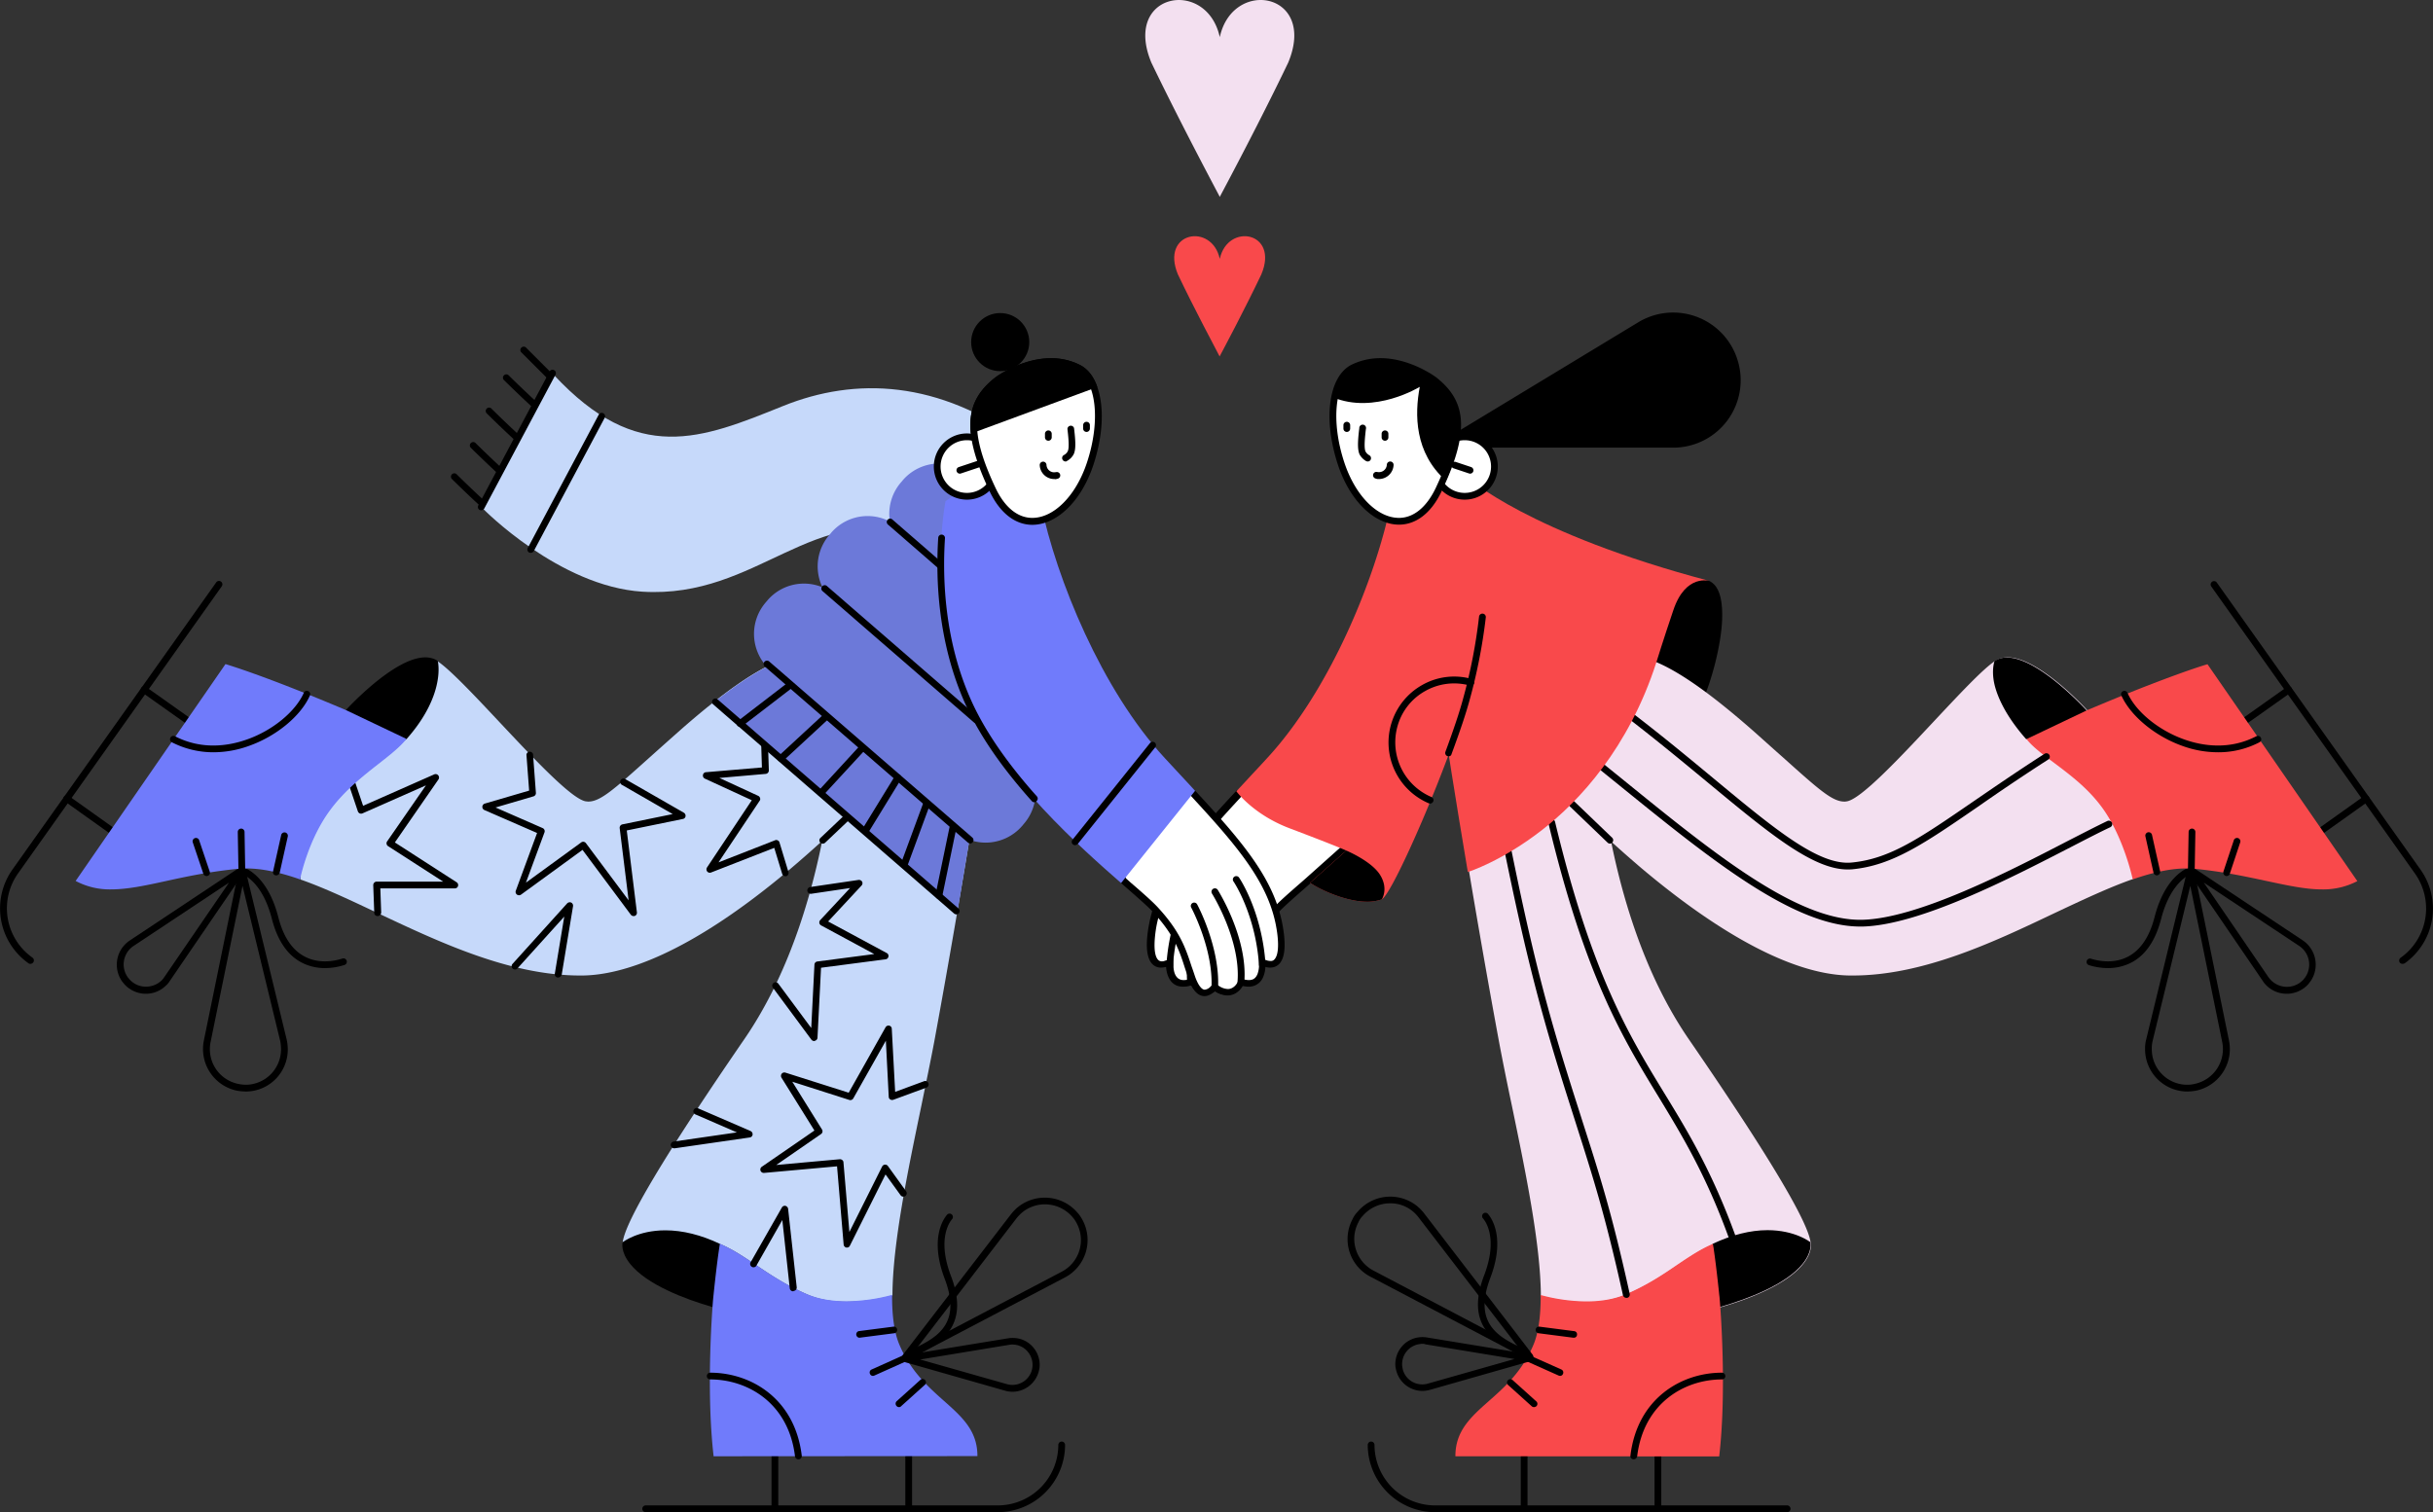 <svg id="Layer_2" data-name="Layer 2" xmlns="http://www.w3.org/2000/svg" viewBox="0 0 1440.47 895.49"><rect x="0" y="0" width="1440.47" height="895.49" fill="#333333" stroke="none"/><defs><style>.cls-1{fill:#f3e0f0;}.cls-2{fill:#f9494b;}.cls-3{fill:#fff;}.cls-4{fill:#c6d9fa;}.cls-5{fill:#707bfb;}.cls-6{fill:#6c79d9;}</style></defs><path d="M980.18,392.69l-.2-.1.1-.2s-2.5-3.9,1.3-18.1c1.6-6.5,3.7-16.6,7.5-22.1,7-9.8,16.4-8.8,19.5-8.8a14.87,14.87,0,0,1,3.4.6c.2.1.5.1.7.3,4.9,2.7,7.6,9.6,7.1,22.9-.6,15.5-6.8,37.9-11.7,47.8C1008,414.89,988.88,396.79,980.18,392.69Z"/><path d="M990.58,265.09H847.38l122.5-74.2a39.91,39.91,0,0,1,59,22.8h0A39.9,39.9,0,0,1,990.58,265.09Z"/><path class="cls-1" d="M1096.88,577.69h-1.7c-40.4-.5-89.4-34.9-123.4-63.6a697.71,697.71,0,0,1-64.8-62.8l-.1-.1,69.1-60.8h.1c15.1,5,35.6,19.2,62.8,43.2,6.3,5.6,11.7,10.5,16.6,14.8,21.4,19.2,29.3,26.3,36.5,26.3a4.87,4.87,0,0,0,1.2-.1c8.2-.9,31.1-25.3,51.3-46.9,15.2-16.2,29.5-31.6,36.9-36.4a13.78,13.78,0,0,1,7.3-2c18.6,0,46.8,31,47.1,31.3l50,63.3-22.9,36.7h-.1c-14.3,5-29.9,12.4-46.5,20.2C1179.78,558.19,1138.38,577.69,1096.88,577.69Z"/><path class="cls-1" d="M1018.18,773.89c-.1-2-.2-3.2-.2-3.2,0-.2-2-21.4-4.1-33.6-7.3,3.2-13.9,7.6-20.8,12.3-8.3,5.6-17.8,12-30.4,17.4a60.11,60.11,0,0,1-23.5,4.3,106,106,0,0,1-26.8-3.7h-.1v-.1c-.2-30.8-9.2-74-17.1-112.2-2.9-13.7-5.5-26.6-7.7-38.3-17.3-93.5-30.7-181-30.8-181.9v-.2l87.8-21.7v.3c0,1.2-.4,121.1,55.5,202.3,46.4,67.5,70.6,107.9,72,120.3.1.2,1.4,5.4-4.5,12.7-9.8,12.2-32,20.7-48.9,25.6l-.2.1Z"/><path d="M1018.18,773.89c-.1-2-.2-3.2-.2-3.2l-4.1-34,.1-.1c11.3-5.3,22.3-8.1,32.5-8.1,16.3,0,25.2,7,25.3,7.1h0v.1c.1.2,1.4,5.4-4.5,12.7-9.8,12.2-32,20.7-48.9,25.6l-.2.1Z"/><path d="M953.18,499.59a2,2,0,0,1-1.4-.6l-22.4-21.5a2,2,0,0,1,2.7-2.9l22.4,21.5a2,2,0,0,1,.1,2.8A1.75,1.75,0,0,1,953.18,499.59Z"/><path d="M1199.58,437.69c-12.3-13.9-17.3-25.6-18.9-33.1-1.7-8.2.2-13.1.2-13.1v-.1h.1a13.53,13.53,0,0,1,7.3-2c18.6,0,46.8,31,47.1,31.3l-5.5,18.2C1230,438.89,1230.48,442.39,1199.58,437.69Z"/><path d="M1422.38,570.79a2.09,2.09,0,0,1-1.6-.8,2.07,2.07,0,0,1,.5-2.8,35.76,35.76,0,0,0,8.5-49.9l-120.6-170a2,2,0,1,1,3.3-2.3l120.6,170a39.79,39.79,0,0,1-9.4,55.5A3.45,3.45,0,0,1,1422.38,570.79Z"/><path d="M1328.18,429.49a2.09,2.09,0,0,1-1.6-.8,2.07,2.07,0,0,1,.5-2.8l26.8-19a2,2,0,1,1,2.3,3.3l-26.8,19A2.66,2.66,0,0,1,1328.18,429.49Z"/><path d="M1374,494.09a2.09,2.09,0,0,1-1.6-.8,2.07,2.07,0,0,1,.5-2.8l26.8-19.1a2,2,0,0,1,2.3,3.3l-26.8,19.1A2.66,2.66,0,0,1,1374,494.09Z"/><path d="M1294.78,646.39A25.09,25.09,0,0,1,1270,621a21,21,0,0,1,.7-5.6l24.4-100.5a2,2,0,0,1,2-1.5,2,2,0,0,1,1.9,1.6l20.7,101.3a25.18,25.18,0,0,1-19.6,29.6A36.1,36.1,0,0,1,1294.78,646.39Zm2-121.8-22.3,91.8a18.31,18.31,0,0,0-.5,4.7,21,21,0,0,0,20.8,21.3,18.76,18.76,0,0,0,4.5-.5,21.08,21.08,0,0,0,16.4-24.8Z"/><path d="M1353.88,588.49a16.91,16.91,0,0,1-11.7-4.6,14.76,14.76,0,0,1-2.5-3l-44-64.4a2.09,2.09,0,0,1,.2-2.5,2,2,0,0,1,2.5-.3l65,43.2a17.34,17.34,0,0,1,4.8,23.9c-.6.8-1.1,1.4-1.6,2.1a17.39,17.39,0,0,1-12,5.6Zm-49.1-65.8,38.2,55.9a.1.1,0,0,0,.1.1,13.27,13.27,0,0,0,20.6,1.5c.4-.5.9-1.1,1.3-1.7a13.23,13.23,0,0,0-3.7-18.3Z"/><path d="M1248,573.29a37.21,37.21,0,0,1-11.4-1.8,2,2,0,0,1,1.2-3.8c4.8,1.5,14.1,3.3,22.7-1.5,7.1-4,12.2-11.7,15.1-23,6.5-25.5,20.5-29.6,21.1-29.7a2,2,0,0,1,2.5,1.4,1.86,1.86,0,0,1-1.4,2.4c-.2.1-12.4,3.9-18.3,26.9-3.2,12.4-8.9,21-17,25.5A29.87,29.87,0,0,1,1248,573.29Z"/><path d="M1058.08,895.49H849.58a39.9,39.9,0,0,1-39.8-39.8,2,2,0,0,1,4,0,35.89,35.89,0,0,0,35.8,35.8h208.5a2,2,0,0,1,0,4Z"/><path d="M981.58,895.49a2,2,0,0,1-2-2v-32.9a2,2,0,0,1,4,0v32.9A2,2,0,0,1,981.58,895.49Z"/><path d="M902.38,895.49a2,2,0,0,1-2-2v-32.9a2,2,0,0,1,4,0v32.9A2,2,0,0,1,902.38,895.49Z"/><path class="cls-2" d="M861.68,862.39v-.2c0-14.9,9.2-23.1,19.8-32.5,9.3-8.2,19.8-17.6,26.4-33.3,2.9-6.9,4.3-16.5,4.3-29.2v-.3l.3.1a105.72,105.72,0,0,0,26.7,3.7q13.5,0,23.4-4.2c12.6-5.4,22-11.7,30.3-17.4,7-4.7,13.6-9.2,21.1-12.4l.2-.1v.3c2,12.2,4.1,33.7,4.1,33.9,0,.5,4.3,50.8-.4,91.5v.2l-156.2-.1Z"/><path class="cls-2" d="M1374.58,526.69c-9.5,0-20.1-2.3-32.3-4.9s-26.3-5.7-43.1-7.3c-1.6-.1-3.2-.2-4.8-.2-8.8,0-19.1,2.1-31.5,6.4l-.2.1v-.2c-.1-.2-5.3-25-18.3-42.6-8.4-11.4-18.9-19.2-28.2-26.2-6.6-4.9-12.4-9.2-16.2-13.9l-.2-.2,35.9-17.1c49.1-20.8,71-27.2,71.2-27.2h.1l88.7,128.4-.2.1a43.52,43.52,0,0,1-20.9,4.8Z"/><path d="M905.78,805.39a2.92,2.92,0,0,1-.9-.2L811.28,756a25.05,25.05,0,0,1-10.5-34,15.55,15.55,0,0,1,3-4.4,25.34,25.34,0,0,1,35.3-3.3,29.25,29.25,0,0,1,3.9,4l64.4,83.9a2,2,0,0,1-.1,2.5A1.8,1.8,0,0,1,905.78,805.39Zm-82.7-92.8a21.41,21.41,0,0,0-16.4,7.6,11.35,11.35,0,0,0-2.4,3.6,20.84,20.84,0,0,0-1.5,16.2,21.17,21.17,0,0,0,10.3,12.4l85.5,45-58.9-76.7a21,21,0,0,0-3.3-3.4A20.62,20.62,0,0,0,823.08,712.59Z"/><path d="M842.08,823.69a16,16,0,0,1-15.3-11.6,20.46,20.46,0,0,1-.6-2.8,16,16,0,0,1,14.4-17.4,17,17,0,0,1,4,.1l61.6,10.1a2.13,2.13,0,0,1,1.7,1.9,1.86,1.86,0,0,1-1.4,2l-60,17.1A17.23,17.23,0,0,1,842.08,823.69Zm.2-27.9a6.15,6.15,0,0,0-1.3.1,12,12,0,0,0-10.8,13.1c.1.5.2,1.3.4,2.2a11.93,11.93,0,0,0,14.7,8.2l51.4-14.6-52.8-8.7A3.81,3.81,0,0,0,842.28,795.79Z"/><path d="M903.28,803.69a1.88,1.88,0,0,1-.8-.2l-.1-.1c-15.1-7-35.8-16.5-23.7-48.1,9-23.5-.4-33.5-.8-33.9a2,2,0,0,1,2.8-2.8c.5.5,11.6,12,1.7,38.1-10.7,28.1,5.7,35.7,21.7,43l.1.1a2.14,2.14,0,0,1,1,2.7A2.06,2.06,0,0,1,903.28,803.69Z"/><path d="M1025.58,734.69a2.05,2.05,0,0,1-1.9-1.3c-13.8-38.1-28.1-61.4-41.8-84-21.3-34.9-43.3-71-65.1-161.8a2,2,0,0,1,3.9-.9c21.7,90.2,43.5,126,64.7,160.7,13.9,22.7,28.2,46.2,42.2,84.7a2.08,2.08,0,0,1-1.2,2.6Z"/><path d="M962.88,768.59a2.11,2.11,0,0,1-2-1.6c-10.5-47.4-17.8-70.1-27.8-101.5-2.8-8.9-5.8-18.1-9.1-28.8-14.9-47.8-23.3-84.5-33-131.7a2,2,0,1,1,4-.8c9.6,47.1,18,83.6,32.9,131.3,3.3,10.7,6.3,19.9,9.1,28.8,10.1,31.5,17.4,54.3,27.9,101.9a2,2,0,0,1-1.5,2.4Z"/><path d="M1093.88,514.89c-20.7,0-46.8-21.7-82.3-51.1-13.9-11.5-29.7-24.6-46.8-37.8a2,2,0,0,1,2.4-3.2c17.2,13.2,33,26.3,47,37.9,36.4,30.2,62.6,52,82.1,50.1,22.7-2.2,40.2-14.3,72.1-36.2,12-8.2,25.6-17.6,42.1-28.2a2,2,0,1,1,2.2,3.4c-16.5,10.6-30.1,19.9-42,28.2-31.3,21.5-50.2,34.5-74,36.8A27.15,27.15,0,0,1,1093.88,514.89Z"/><path d="M1101.28,548.69c-39.4,0-88.7-40-140.8-82.2-4.4-3.6-8.8-7.1-13.2-10.7a2,2,0,0,1,2.5-3.1c4.4,3.6,8.9,7.2,13.2,10.7,52.1,42.3,101.4,82.2,139.6,81.3,32.8-.8,86.2-28.3,121.5-46.6,9.4-4.8,17.5-9,23.6-11.9a2,2,0,1,1,1.7,3.7c-6,2.8-14.1,7-23.4,11.8-35.7,18.4-89.5,46.2-123.3,47Z"/><path d="M1277,518.39a2.11,2.11,0,0,1-2-1.6l-4.8-21.5a2,2,0,0,1,3.9-.9l4.8,21.5a2,2,0,0,1-1.5,2.4A.6.6,0,0,1,1277,518.39Z"/><path d="M1297.38,517.19h0a2,2,0,0,1-2-2l.4-22.5a2,2,0,0,1,2-2h0a2,2,0,0,1,2,2l-.4,22.5A2,2,0,0,1,1297.38,517.19Z"/><path d="M1318.28,518.79a1.27,1.27,0,0,1-.6-.1,2.07,2.07,0,0,1-1.3-2.5l6.1-18.4a2,2,0,1,1,3.8,1.2l-6.1,18.4A2,2,0,0,1,1318.28,518.79Z"/><path d="M923.58,814.79a2.35,2.35,0,0,1-.8-.2l-20.6-9.2a1.93,1.93,0,0,1-1-2.6,1.9,1.9,0,0,1,2.6-1l20.6,9.2a1.93,1.93,0,0,1,1,2.6A1.83,1.83,0,0,1,923.58,814.79Z"/><path d="M931.78,792.19h-.3l-20.9-2.7a2,2,0,0,1,.5-3.9l20.9,2.7a1.88,1.88,0,0,1,1.7,2.2A1.8,1.8,0,0,1,931.78,792.19Z"/><path d="M908.18,833.29a1.9,1.9,0,0,1-1.3-.5L892.68,820a2,2,0,0,1,2.7-2.9l14.2,12.8a1.93,1.93,0,0,1,.1,2.8A2.2,2.2,0,0,1,908.18,833.29Z"/><path d="M1313.18,445.49a61.87,61.87,0,0,1-20.9-3.7c-16.2-5.7-30.8-17.7-36.3-29.9a1.9,1.9,0,0,1,1-2.6,2,2,0,0,1,2.6,1c5,11.3,18.7,22.4,33.9,27.7,10.5,3.7,26.4,6.3,42.4-2a2,2,0,0,1,1.8,3.6A52.44,52.44,0,0,1,1313.18,445.49Z"/><path d="M967.18,864.19H967a1.88,1.88,0,0,1-1.7-2.2c4.1-33.9,30.2-49.1,54.2-49.1a2,2,0,0,1,0,4c-22.3,0-46.4,14.1-50.2,45.5A2.13,2.13,0,0,1,967.18,864.19Z"/><path class="cls-3" d="M726.38,587.19a14.36,14.36,0,0,1-6-1.8l-1.1-.7-1.1.7a9.84,9.84,0,0,1-5.1,1.8c-3.8,0-5.7-3.7-6-4.5l-.8-1.6-2.9,1a17.75,17.75,0,0,1-3,.4c-7,0-7.9-7.5-8-9.8l-.1-2.6-2.5.8a8.08,8.08,0,0,1-2.2.3,4.9,4.9,0,0,1-4-1.8c-1.9-2.2-3.6-7.5-1.4-20.2,4.7-27.2,23.3-49,51.2-79.2l4.1-2.1,62.8,31-3.8,3.3-21.6,19.2-3.3,2.9c-7,6.1-12.5,10.9-15.4,14.1-15.5,16.6-18.2,26.5-21.9,40.3l-.1.5C732.58,584.49,730,587.19,726.38,587.19Z"/><path d="M737.38,470l59.1,29.3-1.5,1.3h0l-21.5,19.2-3.3,2.9c-7,6.1-12.6,11-15.5,14.2-15.9,16.9-18.7,27.6-22.3,41.2l-.1.5c-1.7,6.6-4.8,6.6-5.7,6.6a11.35,11.35,0,0,1-4.9-1.5l-2.1-1.3-2.1,1.3a8.37,8.37,0,0,1-4,1.4c-2.6,0-4.1-3-4.2-3.3l-1.5-3.2-3.4,1.1-1.1.4a11.34,11.34,0,0,1-2.5.3c-5.1,0-5.9-5.5-6-7.8l-.2-5.2-5,1.6a4,4,0,0,1-1.6.3,3.1,3.1,0,0,1-2.5-1.1c-3.1-3.7-1.7-14.2-1-18.6,4.6-26.6,22.9-48.1,50.5-77.9l2.4-1.7m0-4.5-5.3,2.7c-28.3,30.5-47.2,52.6-52,80.4-1.9,10.8-1.3,18.2,1.8,21.9a6.89,6.89,0,0,0,5.6,2.5,13.21,13.21,0,0,0,2.9-.4c.1,1.8,1,11.7,10,11.7a15.86,15.86,0,0,0,3.6-.4l1.3-.4c.5,1,2.9,5.6,7.9,5.6a11.77,11.77,0,0,0,6.2-2.1,14,14,0,0,0,7,2.2c3.2,0,7.5-1.7,9.6-9.5l.1-.5c3.6-13.5,6.2-23.3,21.4-39.5,2.9-3,8.3-7.8,15.3-13.9l3.3-2.9,21.5-19.2,6.1-5.3-66.3-32.9Z"/><path class="cls-2" d="M809.38,534c-11.8,0-26.8-6.5-33.6-11.1l-.2-.1,21.5-19.1c-1.3-.6-8-3.5-33.6-13.2-21.4-8.1-31.3-21.7-31.4-21.8l-.1-.1.1-.1c2.9-3.1,5.9-6.3,9-9.7,2.9-3.1,5.9-6.3,9-9.7,37.3-40.3,64.1-106.2,73.3-150.4v-.1l30.6-19.2,25.9,17.6v.1c.1.6,5.4,57.1-11.3,117.2-10.2,36.8-43.6,114.6-50.5,118.3a25.6,25.6,0,0,1-8.7,1.4Z"/><path d="M809.38,534c-11.8,0-26.8-6.5-33.6-11.1l-.2-.1,21.5-19.1s14.9,6.2,20,14.4,1.1,14.3,1.1,14.4v.1h-.1a25.6,25.6,0,0,1-8.7,1.4Z"/><path class="cls-2" d="M869,516.19c-8-47.4-13.1-81.1-13.2-81.5l12.4-152.5.3.3c.3.3,36.2,33.2,143.8,61.6h0s-14.3-4.6-21.6,17.3c-5.9,17.4-10,30.7-10,30.7-16.4,51-45.9,82.5-67.7,99.4-23.6,18.4-43.5,24.8-43.7,24.8l-.2.1Z"/><path class="cls-3" d="M867.18,294a17.6,17.6,0,1,1,17.6-17.6A17.63,17.63,0,0,1,867.18,294Z"/><path d="M867.18,260.69a15.6,15.6,0,1,1-15.6,15.6,15.62,15.62,0,0,1,15.6-15.6m0-4a19.6,19.6,0,1,0,19.6,19.6,19.63,19.63,0,0,0-19.6-19.6Z"/><path class="cls-3" d="M828.28,308.69c-13.7,0-27.4-13.6-34.2-34-8.8-26.3-5.7-50.8,7.1-57a36.09,36.09,0,0,1,16-3.6c17,0,31.5,10.8,31.7,10.9,8.8,6.9,13.2,14.1,14,23.5.9,10.5-2.6,23.7-11.1,41.6C846.08,302.09,837.78,308.69,828.28,308.69Z"/><path d="M817.28,212.09v4h0c16,0,29.8,10,30.4,10.4,14.4,11.3,19.8,25.7,2.3,62.6-5.4,11.3-13.1,17.6-21.7,17.6-12.8,0-25.8-13.1-32.3-32.6-8.3-24.9-5.6-48.9,6.1-54.6a33.75,33.75,0,0,1,15.1-3.4l.1-4m0,0a39.05,39.05,0,0,0-16.9,3.8c-13.6,6.6-17.4,31.7-8.2,59.5,7.3,21.9,22,35.3,36.1,35.3,9.5,0,18.8-6.1,25.3-19.9,17.6-37,13.7-54.1-3.5-67.5.1.1-14.9-11.2-32.8-11.2Z"/><path d="M809.78,273.29a2.92,2.92,0,0,1-.9-.2,10.43,10.43,0,0,1-3.9-3.9c-1.2-2.6-1.3-6.8-.2-15.6a2,2,0,1,1,3.9.5c-.6,5.1-1.2,11.2-.2,13.3a5.81,5.81,0,0,0,2.2,2.2,2,2,0,0,1,.8,2.7A1.94,1.94,0,0,1,809.78,273.29Z"/><path d="M820,261a2,2,0,0,1-2-2v-2.1a2,2,0,1,1,4,0V259A2,2,0,0,1,820,261Z"/><path d="M797.38,255.79a2,2,0,0,1-2-2v-2a2,2,0,0,1,4,0v2A2,2,0,0,1,797.38,255.79Z"/><path d="M816.48,283.69h-.4a3.81,3.81,0,0,1-1.6-.3,2,2,0,1,1,.9-3.9,2.49,2.49,0,0,0,.8.1,4.62,4.62,0,0,0,4.9-4.4,2,2,0,0,1,4,.2A8.74,8.74,0,0,1,816.48,283.69Z"/><path d="M720.28,586.69a1.92,1.92,0,0,1-2-1.9c-1-23.9,12-48.3,12.5-49.3a2,2,0,1,1,3.5,1.9c-.1.2-13,24.5-12.1,47.3a1.86,1.86,0,0,1-1.9,2Z"/><path d="M704.88,583.59a2,2,0,0,1-2-1.8c-2.1-26.1,15-53.5,15.7-54.6a2,2,0,1,1,3.4,2.2c-.2.3-17.1,27.5-15.1,52.2a2,2,0,0,1-1.8,2.2C705,583.59,705,583.59,704.88,583.59Z"/><path d="M692.58,573.39h-.1a2.08,2.08,0,0,1-1.9-2.1c2.1-31,15.2-50.6,15.7-51.4a2,2,0,1,1,3.3,2.3c-.1.2-13,19.6-15.1,49.4A1.88,1.88,0,0,1,692.58,573.39Z"/><path d="M870.38,280.49a1.27,1.27,0,0,1-.6-.1l-9.3-3.1a2,2,0,0,1,1.2-3.8l9.3,3.1a2.07,2.07,0,0,1,1.3,2.5A2,2,0,0,1,870.38,280.49Z"/><path d="M789.18,235.29c24.7,10.3,51.4-6.2,51.4-6.2-3.1,16.4-3.1,39,15.4,55.5,0,0,7-13,8.2-33.9s-21.9-33.3-36-36S795.38,210.69,789.18,235.29Z"/><path d="M857.68,447.89a1.7,1.7,0,0,1-.7-.1,2,2,0,0,1-1.2-2.6c4.9-13.3,8.4-23.7,10.5-31.6a317.94,317.94,0,0,0,9.4-48.4,2,2,0,0,1,4,.4,326.17,326.17,0,0,1-9.6,49c-2.2,8.1-5.7,18.5-10.7,32A1.64,1.64,0,0,1,857.68,447.89Z"/><path d="M846.68,475.89a2.35,2.35,0,0,1-.8-.2,39.08,39.08,0,0,1-4.1-69.9,38.36,38.36,0,0,1,29.6-3.7,2,2,0,1,1-1.1,3.9,34.8,34.8,0,0,0-26.6,3.3,34.34,34.34,0,0,0-16.4,21.2,35.2,35.2,0,0,0,20.2,41.5,2,2,0,0,1,1.1,2.6A2.16,2.16,0,0,1,846.68,475.89Z"/><g id="heart"><path class="cls-1" d="M722.18,22c-7.7-35.4-57.8-26.4-40.5,15.1,16,33.3,36.3,71.5,40.2,78.9a3.33,3.33,0,0,0,.3.6l.3-.6c3.9-7.3,24.2-45.5,40.2-78.9C780-4.41,729.88-13.41,722.18,22Z"/><path class="cls-2" d="M722.18,153.29c-4.7-21.6-35.3-16.1-24.8,9.2,9.7,20.4,22.2,43.7,24.5,48.2.1.1.1.3.2.4.1-.1.1-.2.2-.4,2.4-4.5,14.8-27.8,24.5-48.2C757.48,137.19,726.88,131.69,722.18,153.29Z"/></g><path d="M288.78,303.09a1.9,1.9,0,0,1-1.3-.5c-11.7-10.7-20-19-20.1-19.1a2,2,0,0,1,2.8-2.8c.1.1,8.3,8.3,19.9,18.9a1.93,1.93,0,0,1,.1,2.8A1.62,1.62,0,0,1,288.78,303.09Z"/><path d="M300.08,284.59a2.39,2.39,0,0,1-1.4-.5c-11.7-10.7-20-19-20.1-19.1a2,2,0,0,1,2.8-2.8c.1.1,8.3,8.3,19.9,18.9a1.93,1.93,0,0,1,.1,2.8A1.36,1.36,0,0,1,300.08,284.59Z"/><path d="M319.58,244.49a1.9,1.9,0,0,1-1.3-.5c-11.7-10.7-20-19-20.1-19.1a2,2,0,0,1,2.8-2.8c.1.1,8.3,8.3,19.9,18.9a1.93,1.93,0,0,1,.1,2.8A1.62,1.62,0,0,1,319.58,244.49Z"/><path d="M309.78,264.59a1.9,1.9,0,0,1-1.3-.5c-11.7-10.7-20-19-20.1-19.1a2,2,0,1,1,2.8-2.8c.1.1,8.3,8.3,19.9,18.9a1.93,1.93,0,0,1,.1,2.8A1.62,1.62,0,0,1,309.78,264.59Z"/><path d="M329.38,228.59a2,2,0,0,1-1.4-.6l-19.5-19.5a2,2,0,0,1,2.8-2.8l19.5,19.5a1.93,1.93,0,0,1,0,2.8A2,2,0,0,1,329.38,228.59Z"/><path class="cls-4" d="M606.28,262.09c-50.7-37-99.7-39-142.8-21.6-48.3,19.5-85.9,34.9-135.6-18.5l-42.1,79.1s45.2,46.2,94.5,49.3c68.9,4.3,100.7-54.5,165.4-32.9Z"/><path d="M314.18,327.39a2.92,2.92,0,0,1-.9-.2,2,2,0,0,1-.8-2.7l42.1-79.1a2,2,0,0,1,3.5,1.9L316,326.39A2.23,2.23,0,0,1,314.18,327.39Z"/><path d="M284.88,302.19a2.92,2.92,0,0,1-.9-.2,2,2,0,0,1-.8-2.7l42.1-79.1a2,2,0,1,1,3.5,1.9l-42.1,79.1A2.23,2.23,0,0,1,284.88,302.19Z"/><path class="cls-4" d="M368.68,735.69c1.4-12.3,25.6-52.8,72-120.3,55.8-81.2,55.5-201.1,55.5-202.3v-.3l87.8,21.7v.2c-.1.9-13.6,88.4-30.8,181.9-2.2,11.7-4.9,24.6-7.7,38.3-7.9,38.1-17,81.4-17.1,112.2v.1h-.1a106,106,0,0,1-26.8,3.7c-9,0-16.9-1.4-23.5-4.3-12.6-5.4-22-11.8-30.4-17.4-6.9-4.7-13.4-9.1-20.8-12.3C426.58,737.09,368.68,735.89,368.68,735.69Z"/><path d="M422,774.09c-16.9-4.9-39.1-13.4-48.9-25.6-5.9-7.4-4.5-12.5-4.5-12.7v-.1h0c.1-.1,9-7.1,25.3-7.1,10.2,0,21.2,2.7,32.5,8.1l.1.1-4.1,34.1s-.1,1.1-.2,3.1v.2Z"/><path d="M590.78,895.49H382.28a2,2,0,0,1,0-4h208.5a35.89,35.89,0,0,0,35.8-35.8,2,2,0,0,1,4,0A39.9,39.9,0,0,1,590.78,895.49Z"/><path d="M458.78,895.49a2,2,0,0,1-2-2v-32.9a2,2,0,1,1,4,0v32.9A2,2,0,0,1,458.78,895.49Z"/><path d="M538,895.49a2,2,0,0,1-2-2v-32.9a2,2,0,0,1,4,0v32.9A2,2,0,0,1,538,895.49Z"/><path class="cls-5" d="M422.48,862.39v-.2c-4.7-40.7-.4-91-.4-91.5,0-.2,2.1-21.7,4.1-33.9v-.3l.2.1c7.5,3.3,14.1,7.7,21.1,12.4,8.3,5.6,17.8,12,30.3,17.4q9.9,4.2,23.4,4.2a106.73,106.73,0,0,0,26.7-3.7l.3-.1v.3c-.1,12.5,1.4,22.4,4.3,29.2,6.7,15.8,17.2,25.1,26.4,33.3,10.6,9.4,19.8,17.6,19.8,32.5v.2l-156.2.1Z"/><path d="M535.78,806a1.8,1.8,0,0,1-1.5-.7,2.1,2.1,0,0,1-.1-2.5l64.5-83.9a29.25,29.25,0,0,1,3.9-4,25.46,25.46,0,0,1,35.4,3.3,21.2,21.2,0,0,1,3,4.4,25,25,0,0,1-10.5,33.9l-93.7,49.2A2.24,2.24,0,0,1,535.78,806Zm82.8-92.8a21.18,21.18,0,0,0-13.4,4.8,26.31,26.31,0,0,0-3.3,3.4L543,798.09l85.6-45a21.08,21.08,0,0,0,8.9-28.6,16.12,16.12,0,0,0-2.4-3.6A21.53,21.53,0,0,0,618.58,713.19Z"/><path d="M599.48,824.19a15.93,15.93,0,0,1-4.3-.6l-60-17.1a1.93,1.93,0,0,1-1.4-2,2.12,2.12,0,0,1,1.7-1.9l61.6-10.1a17.19,17.19,0,0,1,4-.1,15.63,15.63,0,0,1,10.8,5.7,16,16,0,0,1,3.6,11.7,20.46,20.46,0,0,1-.6,2.8A16.2,16.2,0,0,1,599.48,824.19Zm-54.7-19.1,51.4,14.6a11.93,11.93,0,0,0,14.7-8.2,11.53,11.53,0,0,0,.4-2.2,12.09,12.09,0,0,0-2.7-8.7,11.66,11.66,0,0,0-8.1-4.3,9.7,9.7,0,0,0-3,.1Z"/><path d="M538.28,804.19a1.83,1.83,0,0,1-1.8-1.2,2,2,0,0,1,1-2.7l.1-.1c15.9-7.3,32.4-14.9,21.7-43-9.9-26.1,1.2-37.6,1.7-38.1a2,2,0,0,1,2.8,2.8c-.4.4-9.7,10.4-.7,33.9,12,31.6-8.6,41.1-23.7,48.1l-.1.1A4.4,4.4,0,0,1,538.28,804.19Z"/><path class="cls-4" d="M343.48,577.69c-41.5,0-83-19.6-119.5-36.8-16.5-7.8-32.1-15.2-46.5-20.2l-.2-.1v-.2c.2-.9,4.6-23,17.6-40.7,8.5-11.5,19.3-20.1,28.9-27.6,6.6-5.2,12.3-9.7,16.1-14.3l-24.2-11.5,43-35,.1.1c7.4,4.8,21.8,20.1,37,36.3,20.2,21.5,43.1,46,51.3,46.9.4,0,.8.1,1.2.1,7.2,0,15.2-7.2,36.5-26.3,4.8-4.3,10.3-9.2,16.6-14.8,27.1-24,47.7-38.2,62.8-43.2h.1l69.1,60.8-.1.1a682.88,682.88,0,0,1-64.8,62.8c-61.6,52.1-101.1,63.3-123.4,63.6Z"/><path d="M145.68,473.69l59-53.1c.3-.3,28.5-31.3,47.1-31.3a13.53,13.53,0,0,1,7.3,2h.1v.1s1.3,5-.4,13.2c-1.5,7.5-5.9,19.4-18.2,33.2-33.4,18.6-48.7,40.1-55.7,54.8-7.5,16-7.1,27.7-7.1,27.8v.7Z"/><path d="M501.48,738.79h-.4a2,2,0,0,1-1.6-1.8l-3.9-46.3-43.2,3.9a2.08,2.08,0,0,1-2.1-1.3,2,2,0,0,1,.7-2.3l31.2-21.5-19.5-31.3a2.13,2.13,0,0,1,.1-2.3,2.05,2.05,0,0,1,2.2-.7l37.5,11.9,21.8-38.7a2,2,0,0,1,2.2-1,1.9,1.9,0,0,1,1.5,1.8l2,37.4,17.1-6.3a2,2,0,0,1,1.4,3.8l-19.6,7.2a2.25,2.25,0,0,1-1.8-.2,1.89,1.89,0,0,1-.9-1.6l-1.7-33.2-19.3,34.2a2,2,0,0,1-2.3.9l-33.8-10.8,17.6,28.3a2,2,0,0,1-.6,2.7l-26.5,18.3,37.6-3.4a2.1,2.1,0,0,1,1.5.5,1.75,1.75,0,0,1,.7,1.4l3.5,41.2,19.4-38.8a2.09,2.09,0,0,1,1.6-1.1,2.06,2.06,0,0,1,1.8.8l10.8,15a2,2,0,1,1-3.3,2.3l-8.9-12.3-21.1,42.2A1.85,1.85,0,0,1,501.48,738.79Z"/><path d="M482,616.49a2.09,2.09,0,0,1-1.6-.8l-22.8-30.8a2,2,0,1,1,3.2-2.4l19.5,26.3,1.9-37.5a1.94,1.94,0,0,1,1.7-1.9l33.7-4.4-31.5-17a2.07,2.07,0,0,1-1-1.4,2.16,2.16,0,0,1,.5-1.7l17.7-19-23,3.4a2,2,0,1,1-.6-4l28.6-4.2a2.18,2.18,0,0,1,2.1,1,2,2,0,0,1-.3,2.3l-19.8,21.3,34.7,18.7a1.88,1.88,0,0,1,1,2.1,1.91,1.91,0,0,1-1.7,1.6l-38.2,5-2.1,41.4a1.92,1.92,0,0,1-1.4,1.8A.73.73,0,0,1,482,616.49Z"/><path d="M399.28,680a2,2,0,0,1-.3-4l37.3-5.4-24.9-10.8a2,2,0,0,1,1.6-3.6l31.4,13.6a2.09,2.09,0,0,1,1.2,2.1,1.92,1.92,0,0,1-1.7,1.7l-44.3,6.4Z"/><path d="M469.58,764.69a2,2,0,0,1-2-1.8l-4.4-40.4L448,749.19a2,2,0,1,1-3.4-2l18.3-32.1a2,2,0,0,1,2.1-1,2.14,2.14,0,0,1,1.6,1.7l5.1,46.5a2,2,0,0,1-1.8,2.2C469.68,764.69,469.68,764.69,469.58,764.69Z"/><path d="M375.08,542.49a2.09,2.09,0,0,1-1.6-.8l-28.6-38.4-36.4,26.5a2.11,2.11,0,0,1-2.4,0,2,2,0,0,1-.7-2.3l12.6-34.2-31.2-13.6a2,2,0,0,1-1.2-2,2.05,2.05,0,0,1,1.4-1.8l26.3-7.7-1.6-21.3a2,2,0,0,1,3.9-.3l1.7,22.9a2,2,0,0,1-1.4,2.1l-22.5,6.6,27.9,12.2a2,2,0,0,1,1.1,2.5l-11,29.8,32.7-23.8a2,2,0,0,1,2.8.4l25.3,33.9-5.3-42.8a2.07,2.07,0,0,1,1.6-2.2l29.8-6.1-30.4-17.5a2,2,0,0,1,2-3.4l35,20.1a2.1,2.1,0,0,1,1,2.1,1.91,1.91,0,0,1-1.6,1.6l-33.2,6.8,6,48.5a2,2,0,0,1-1.2,2.1A2.49,2.49,0,0,1,375.08,542.49Z"/><path d="M223.58,542.49a1.92,1.92,0,0,1-2-1.9l-.6-16.4a2.2,2.2,0,0,1,.6-1.5,2,2,0,0,1,1.4-.6h39.4l-32.6-21a2,2,0,0,1-.6-2.8l23-33.2-37.6,16.6a2.21,2.21,0,0,1-1.6,0,2.16,2.16,0,0,1-1.1-1.2l-5.2-15.4a2,2,0,1,1,3.8-1.2l4.5,13.3,42.1-18.6a2,2,0,0,1,2.4.6,2,2,0,0,1,.1,2.4l-25.8,37.3,36.6,23.6a2,2,0,0,1,.8,2.2,1.92,1.92,0,0,1-1.9,1.4h-44.1l.5,14.3a2.18,2.18,0,0,1-2.1,2.1Z"/><path d="M330.38,578.89h-.3a2,2,0,0,1-1.6-2.3l5.6-33.8-27.9,30.9a2,2,0,0,1-2.9-2.7l32.5-36a2.16,2.16,0,0,1,2.4-.5,2.09,2.09,0,0,1,1.1,2.1l-6.7,40.5A2.41,2.41,0,0,1,330.38,578.89Z"/><path d="M465,518.89a2,2,0,0,1-1.9-1.4l-4.7-15.4L421,516.69a2,2,0,0,1-2.3-.6,2.1,2.1,0,0,1-.1-2.4l26.5-39.8-27.8-12.8a2,2,0,0,1-1.1-2.2,1.91,1.91,0,0,1,1.8-1.6l33.1-2.8-.9-29a2,2,0,0,1,4-.2l1,30.9a2.07,2.07,0,0,1-1.8,2.1l-27.5,2.4,23,10.6a2.07,2.07,0,0,1,1.1,1.3,1.75,1.75,0,0,1-.3,1.7l-24.3,36.4,33.5-13.1a1.81,1.81,0,0,1,1.6.1,1.72,1.72,0,0,1,1,1.2l5.3,17.5a2,2,0,0,1-1.3,2.5Z"/><path d="M18,570.79a1.92,1.92,0,0,1-1.2-.4,39.79,39.79,0,0,1-9.4-55.5l120.6-170a2,2,0,1,1,3.3,2.3l-120.6,170a35.76,35.76,0,0,0,8.5,49.9,2,2,0,0,1,.5,2.8A2.23,2.23,0,0,1,18,570.79Z"/><path d="M112.18,429.49a1.92,1.92,0,0,1-1.2-.4l-26.8-19a2,2,0,1,1,2.3-3.3l26.8,19a2,2,0,0,1,.5,2.8A1.92,1.92,0,0,1,112.18,429.49Z"/><path d="M66.38,494.09a1.92,1.92,0,0,1-1.2-.4l-26.8-19.1a2,2,0,1,1,2.3-3.3l26.8,19.1a2,2,0,0,1,.5,2.8A1.92,1.92,0,0,1,66.38,494.09Z"/><path class="cls-6" d="M423,415.59l.2-.1c16.9-13.3,30.4-21.5,41.2-25.1h.1l31.6,27.8c.1-3.2.1-4.9.1-5v-.3l87.8,21.7v.2c-.1.4-7,45.4-17.1,104.9l-.1.3Z"/><path class="cls-6" d="M583.58,499a28.37,28.37,0,0,1-18.8-7.1l-108.6-95a28.55,28.55,0,0,1-2.7-40.3l1-1.2a28.46,28.46,0,0,1,40.3-2.7l108.6,95a28.52,28.52,0,0,1,2.7,40.3l-1,1.2A28.63,28.63,0,0,1,583.58,499Z"/><path class="cls-6" d="M614.48,453a28.37,28.37,0,0,1-18.8-7.1l-101.8-89a28.52,28.52,0,0,1-2.7-40.3l1-1.2a28.46,28.46,0,0,1,40.3-2.7l101.8,89A28.55,28.55,0,0,1,637,442l-1,1.2A28.29,28.29,0,0,1,614.48,453Z"/><path class="cls-6" d="M580.68,355.29a28.37,28.37,0,0,1-18.8-7.1l-25.6-22.4a28.52,28.52,0,0,1-2.7-40.3l1-1.2a28.46,28.46,0,0,1,40.3-2.7l25.6,22.4a28.52,28.52,0,0,1,2.7,40.3l-1,1.2A28.47,28.47,0,0,1,580.68,355.29Z"/><path d="M145.58,646.39a34.9,34.9,0,0,1-5.3-.5,25.18,25.18,0,0,1-19.6-29.6L141.38,515a2,2,0,0,1,1.9-1.6,2,2,0,0,1,2,1.5l24.4,100.5a26.94,26.94,0,0,1,.7,5.7,24.93,24.93,0,0,1-24.8,25.3Zm-2-121.8-18.9,92.5a21,21,0,0,0,16.4,24.8,25.76,25.76,0,0,0,4.5.5,21,21,0,0,0,20.8-21.2,25.2,25.2,0,0,0-.5-4.8Z"/><path d="M86.48,588.49h-.7a17.1,17.1,0,0,1-12-5.5c-.6-.7-1.1-1.3-1.7-2.1a17.22,17.22,0,0,1,4.7-23.9l65-43.2a2,2,0,0,1,2.5.3,1.85,1.85,0,0,1,.2,2.5l-44,64.4a11.91,11.91,0,0,1-2.5,2.9A16.7,16.7,0,0,1,86.48,588.49Zm49.1-65.8-56.5,37.5a13.12,13.12,0,0,0-3.6,18.3,21,21,0,0,0,1.4,1.7,12.89,12.89,0,0,0,9.1,4.1,13.36,13.36,0,0,0,9.5-3.5,9.16,9.16,0,0,0,1.8-2.2.1.1,0,0,1,.1-.1Z"/><path d="M578,428.39a2.11,2.11,0,0,1-1.3-.5l-89.9-78a2,2,0,0,1,2.6-3l89.9,78a2,2,0,0,1,.2,2.8A1.8,1.8,0,0,1,578,428.39Z"/><path d="M557,337.19a2.11,2.11,0,0,1-1.3-.5l-29.8-25.9a2,2,0,1,1,2.6-3l29.8,25.9a2,2,0,0,1,.2,2.8A1.8,1.8,0,0,1,557,337.19Z"/><path d="M192.38,573.29a29.51,29.51,0,0,1-14.4-3.6c-8.1-4.5-13.8-13.1-17-25.5-3.1-12.1-7.9-18.8-11.4-22.2-3.8-3.7-6.8-4.6-6.9-4.6a2,2,0,0,1-1.4-2.5,1.94,1.94,0,0,1,2.4-1.4c.6.2,14.6,4.2,21.1,29.7,2.9,11.3,7.9,19,15.1,23,8.6,4.8,17.9,3,22.7,1.5a2,2,0,1,1,1.2,3.8A37.21,37.21,0,0,1,192.38,573.29Z"/><path d="M574.38,499.49a2.11,2.11,0,0,1-1.3-.5L453,394.89a2,2,0,1,1,2.6-3L575.68,496a2,2,0,0,1,.2,2.8A1.8,1.8,0,0,1,574.38,499.49Z"/><path d="M438.18,430.49a2.09,2.09,0,0,1-1.6-.8,2,2,0,0,1,.4-2.8l29.4-22.6a2,2,0,0,1,2.4,3.2l-29.4,22.6A1.75,1.75,0,0,1,438.18,430.49Z"/><path d="M462.38,451.09a2.2,2.2,0,0,1-1.5-.6,1.93,1.93,0,0,1,.1-2.8l26.7-24.7a2,2,0,1,1,2.7,2.9l-26.7,24.7A1.9,1.9,0,0,1,462.38,451.09Z"/><path d="M486.08,471.59a2.39,2.39,0,0,1-1.4-.5,1.93,1.93,0,0,1-.1-2.8l24.6-26.8a2,2,0,0,1,2.9,2.7l-24.6,26.7A1.62,1.62,0,0,1,486.08,471.59Z"/><path d="M512.18,494.19a1.69,1.69,0,0,1-1-.3,2.18,2.18,0,0,1-.7-2.8l19.4-31.6a2,2,0,0,1,3.5,2.1L514,493.19A2.12,2.12,0,0,1,512.18,494.19Z"/><path d="M535.28,514.19a1.7,1.7,0,0,1-.7-.1,2,2,0,0,1-1.2-2.6l13.4-36.4a2,2,0,0,1,3.8,1.4l-13.4,36.4A2.05,2.05,0,0,1,535.28,514.19Z"/><path d="M555.88,532.29h-.4a2.05,2.05,0,0,1-1.6-2.4l8.3-40.1a2,2,0,0,1,4,.8l-8.3,40.1A2,2,0,0,1,555.88,532.29Z"/><path d="M566.18,541.49a2.11,2.11,0,0,1-1.3-.5L422.08,417a2,2,0,0,1,2.6-3l142.8,124a2,2,0,0,1,.2,2.8A1.8,1.8,0,0,1,566.18,541.49Z"/><path class="cls-3" d="M713.18,588c-3.6,0-6.1-4.9-7.6-9-.8-2.1-1.4-4.2-2.1-6.2-3.6-11-6.7-20.4-19.9-34.5-2.9-3.1-8.4-8-15.4-14.1l-3.1-2.7-3.2-5,39.4-50.5,4.8,3.6c28,30.3,46.8,52.2,51.4,79.4,2.2,12.7.5,18-1.4,20.2a5,5,0,0,1-4,1.8,7.43,7.43,0,0,1-2.2-.3l-2.5-.8-.1,2.6a15.36,15.36,0,0,1-1.1,5,7.08,7.08,0,0,1-7,4.8,11.28,11.28,0,0,1-3-.4l-1.5-.3-.7,1.3c-.4.8-2.8,4.6-7.2,4.6a12.28,12.28,0,0,1-6.5-2.2l-1.4-.9-1.1,1.2A6.53,6.53,0,0,1,713.18,588Z"/><path d="M701.78,468.79l3.1,2.3c27.7,30,46.2,51.6,50.8,78.3.8,4.4,2.2,14.9-1,18.6a2.84,2.84,0,0,1-2.5,1.1,10.77,10.77,0,0,1-1.6-.2l-5-1.6-.2,5.3a15.16,15.16,0,0,1-.9,4.3c-1.3,3.1-3.4,3.5-5.1,3.5a11.34,11.34,0,0,1-2.5-.3l-2.9-.6-1.5,2.6c-.2.4-2.1,3.6-5.5,3.6a10.09,10.09,0,0,1-5.4-1.9l-2.7-1.7-2.3,2.3a5.51,5.51,0,0,1-3.3,1.7c-1.9,0-4-2.9-5.7-7.7-.7-2.1-1.4-4.2-2.1-6.1-3.5-10.7-6.8-20.8-20.3-35.3-3-3.2-8.5-8.1-15.6-14.2l-2.8-2.5-2.3-3.6,37.3-47.9m-.8-5.6-41.5,53.2,4.1,6.4,3.3,2.9c7,6.1,12.4,10.9,15.3,13.9,12.9,13.8,16,23.1,19.4,33.8.7,2,1.3,4.1,2.1,6.2,2.4,6.9,5.6,10.3,9.4,10.3,3.1,0,5.6-2.4,6.2-2.9a13.93,13.93,0,0,0,7.5,2.5c5.6,0,8.5-4.7,9-5.6a14.24,14.24,0,0,0,3.4.4,9.06,9.06,0,0,0,8.8-6,16.66,16.66,0,0,0,1.2-5.7,8.53,8.53,0,0,0,2.9.4h0a7.2,7.2,0,0,0,5.6-2.5q4.65-5.55,1.8-21.9c-4.8-27.8-23.7-49.9-52.1-80.6l-6.4-4.8Z"/><path class="cls-5" d="M663.58,522.79c-22.8-20-70.1-61.5-90.4-106.6-25.6-56.9-13.5-118.7-13.4-119.3v-.1l25.9-17.6,30.6,19.2v.1c9.1,44.2,36,110.1,73.3,150.4,3.1,3.3,6,6.5,8.9,9.6,3.1,3.3,6.1,6.5,9,9.7l.1.1L663.68,523Z"/><path d="M612.38,475.09a1.93,1.93,0,0,1-1.5-.7c-18-20.1-31.2-39.4-39.3-57.4-16.2-36-17.7-73.4-16.1-98.5a2,2,0,1,1,4,.2c-1.6,24.6-.2,61.3,15.7,96.5,8,17.7,21,36.6,38.7,56.4a1.94,1.94,0,0,1-.2,2.8A1.46,1.46,0,0,1,612.38,475.09Z"/><path class="cls-5" d="M65.78,526.69a42.89,42.89,0,0,1-20.8-4.9l-.2-.1,88.7-128.4h.1c.2.1,22.2,6.4,71.2,27.2l35.9,17.1-.2.2c-3.8,4.7-9.6,9.3-16.4,14.6-9.6,7.5-20.4,16.1-28.8,27.6-13,17.6-17.5,40.3-17.6,40.6v.2l-.2-.1c-12.4-4.3-22.7-6.4-31.5-6.4-1.7,0-3.3.1-4.8.2-16.8,1.6-30.8,4.6-43.1,7.3S75.28,526.69,65.78,526.69Z"/><path class="cls-3" d="M572.48,294a17.6,17.6,0,1,1,17.6-17.6A17.63,17.63,0,0,1,572.48,294Z"/><path d="M572.48,260.69a15.6,15.6,0,1,1-15.6,15.6,15.62,15.62,0,0,1,15.6-15.6m0-4a19.6,19.6,0,1,0,19.6,19.6,19.63,19.63,0,0,0-19.6-19.6Z"/><path class="cls-3" d="M611.28,308.69c-9.4,0-17.8-6.6-23.5-18.7-18.1-38.1-12.3-53.2,2.9-65,.1-.1,14.7-10.8,31.6-10.8a36.09,36.09,0,0,1,16,3.6c12.8,6.2,15.9,30.7,7.1,57-6.7,20.3-20.4,33.9-34.1,33.9Z"/><path d="M622.28,216.09a33.45,33.45,0,0,1,15.1,3.4c11.7,5.7,14.4,29.7,6.1,54.6-6.5,19.5-19.5,32.6-32.3,32.6-8.6,0-16.3-6.2-21.7-17.6-17.5-36.9-12.2-51.3,2.3-62.6.7-.4,14.5-10.4,30.5-10.4m0-4c-17.9,0-32.9,11.3-32.9,11.3-17.2,13.4-21,30.5-3.5,67.5,6.5,13.7,15.8,19.9,25.3,19.9,14.1,0,28.8-13.4,36.1-35.3,9.2-27.7,5.4-52.9-8.2-59.5a36.84,36.84,0,0,0-16.8-3.9Z"/><path d="M639.18,216c-24.2-11.8-49.8,7.5-49.8,7.5-10.7,8.3-16.2,18.1-14.6,33.3l74.9-27.6C647.58,222.89,644,218.29,639.18,216Z"/><circle cx="592.18" cy="202.59" r="17.2"/><path d="M630.88,273.29a2.11,2.11,0,0,1-1.8-1.1,2,2,0,0,1,.8-2.7,5.12,5.12,0,0,0,2.3-2.3c1-2,.4-8.1-.2-13.2a2,2,0,0,1,3.9-.5c1.1,8.8,1,13-.2,15.5a9.64,9.64,0,0,1-4,4A1.14,1.14,0,0,1,630.88,273.29Z"/><path d="M620.68,261a2,2,0,0,1-2-2v-2.1a2,2,0,0,1,4,0V259A2,2,0,0,1,620.68,261Z"/><path d="M643.28,255.79a2,2,0,0,1-2-2v-2a2,2,0,1,1,4,0v2A2,2,0,0,1,643.28,255.79Z"/><path d="M624.18,283.69a8.59,8.59,0,0,1-8.6-8.2,2,2,0,0,1,4-.2,4.56,4.56,0,0,0,4.9,4.4c.2,0,.5-.1.8-.1a2,2,0,1,1,.9,3.9,6.52,6.52,0,0,1-1.6.3C624.48,283.69,624.38,283.69,624.18,283.69Z"/><path d="M568.28,280.49a2,2,0,0,1-1.9-1.4,2,2,0,0,1,1.3-2.5l12.3-4.1a2,2,0,0,1,1.2,3.8l-12.3,4.1A1.27,1.27,0,0,1,568.28,280.49Z"/><path d="M636.48,500.49a1.75,1.75,0,0,1-1.2-.4,1.94,1.94,0,0,1-.3-2.8l46-57.4a2,2,0,0,1,3.1,2.5l-46,57.4A2.36,2.36,0,0,1,636.48,500.49Z"/><path d="M719.28,586.69h0a2,2,0,0,1-2-2.1c1-22.8-11.9-47-12.1-47.3a2,2,0,0,1,3.5-1.9c.6,1,13.5,25.5,12.5,49.3A1.81,1.81,0,0,1,719.28,586.69Z"/><path d="M734.68,583.59h-.2a2,2,0,0,1-1.8-2.2c2-24.7-14.9-51.9-15.1-52.2A2,2,0,0,1,721,527c.7,1.2,17.8,28.6,15.7,54.6A2.07,2.07,0,0,1,734.68,583.59Z"/><path d="M747.38,573.29a2.05,2.05,0,0,1-2-1.9c-2-29.8-14.9-49.2-15.1-49.4a2,2,0,1,1,3.3-2.3c.6.8,13.6,20.4,15.7,51.4a2,2,0,0,1-1.9,2.1C747.48,573.29,747.48,573.29,747.38,573.29Z"/><path d="M163.58,518.39h-.4a1.92,1.92,0,0,1-1.5-2.4l4.8-21.5a2,2,0,0,1,3.9.9l-4.8,21.5A2.13,2.13,0,0,1,163.58,518.39Z"/><path d="M143.18,517.19a2,2,0,0,1-2-2l-.4-22.5a2,2,0,0,1,2-2h0a2,2,0,0,1,2,2l.4,22.5a2,2,0,0,1-2,2Z"/><path d="M122.28,518.79a2,2,0,0,1-1.9-1.4l-6.2-18.4a2,2,0,1,1,3.8-1.2l6.2,18.4a1.91,1.91,0,0,1-1.3,2.5A1.27,1.27,0,0,1,122.28,518.79Z"/><path d="M516.88,814.79a1.83,1.83,0,0,1-1.8-1.2,1.9,1.9,0,0,1,1-2.6l20.5-9.2a2,2,0,1,1,1.6,3.6l-20.5,9.2A1.88,1.88,0,0,1,516.88,814.79Z"/><path d="M508.68,792.19a2,2,0,0,1-.3-3.9l20.9-2.7a2,2,0,0,1,.5,3.9l-20.9,2.7Z"/><path d="M532.28,833.29a1.93,1.93,0,0,1-1.5-.7,2,2,0,0,1,.1-2.8l14.2-12.8a2,2,0,0,1,2.7,2.9l-14.2,12.8A1.61,1.61,0,0,1,532.28,833.29Z"/><path d="M472.68,864.19a2,2,0,0,1-2-1.8c-3.8-31.5-28-45.5-50.2-45.5a2,2,0,1,1,0-4c24,0,50.1,15.2,54.2,49.1a1.94,1.94,0,0,1-1.7,2.2Z"/><path d="M126.48,445.49a53.85,53.85,0,0,1-24.7-5.9,2,2,0,0,1,1.8-3.6c16,8.3,31.9,5.7,42.4,2,15.3-5.3,28.9-16.5,33.9-27.7a1.9,1.9,0,0,1,2.6-1,1.93,1.93,0,0,1,1,2.6c-5.4,12.2-20,24.2-36.3,29.9A61.92,61.92,0,0,1,126.48,445.49Z"/><path d="M487.18,499.59a2.2,2.2,0,0,1-1.5-.6,1.93,1.93,0,0,1,.1-2.8l13.5-12.8a1.93,1.93,0,0,1,2.8.1,2,2,0,0,1-.1,2.8l-13.5,12.8A1.9,1.9,0,0,1,487.18,499.59Z"/></svg>